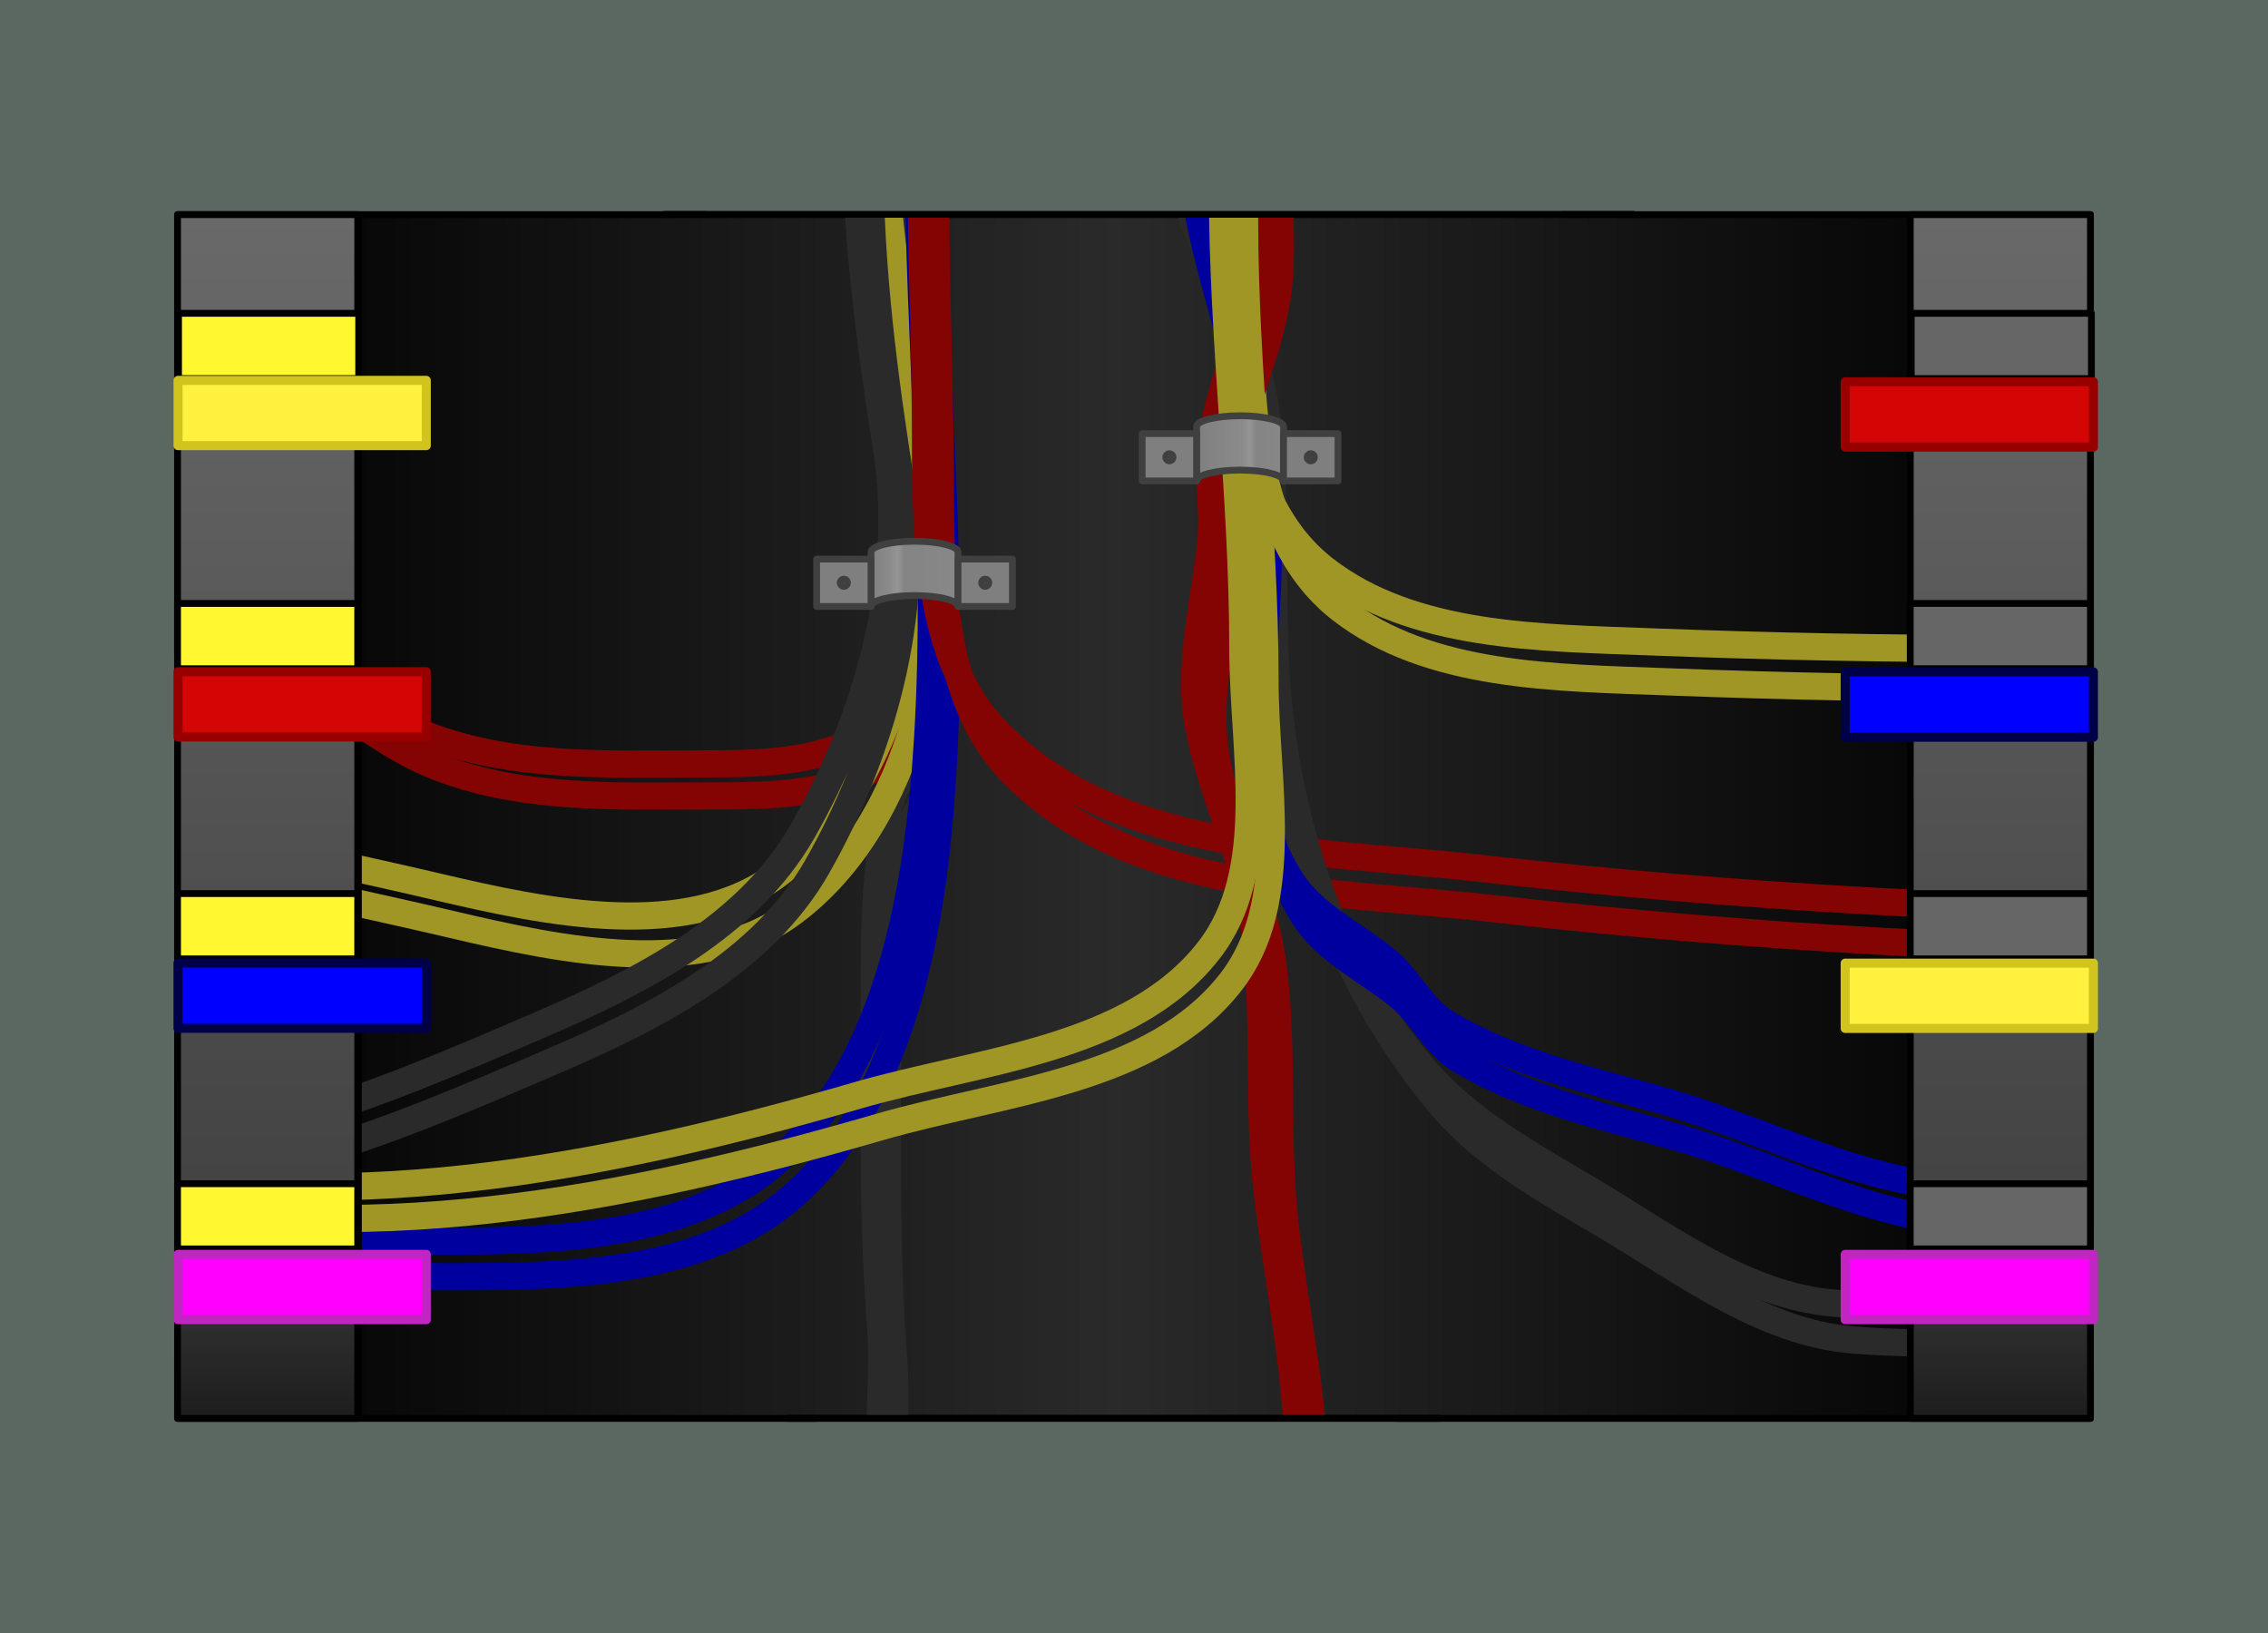 <svg version="1.1" viewBox="0.0 0.0 1000.0 720.0" fill="none" stroke="none" stroke-linecap="square" stroke-miterlimit="10" xmlns:xlink="http://www.w3.org/1999/xlink" xmlns="http://www.w3.org/2000/svg"><clipPath id="p.0"><path d="m0 0l1000.0 0l0 720.0l-1000.0 0l0 -720.0z" clip-rule="nonzero"/></clipPath><g clip-path="url(#p.0)"><path fill="#000000" fill-opacity="0.0" d="m0 0l1000.0 0l0 720.0l-1000.0 0z" fill-rule="evenodd"/><path fill="#5b6862" d="m0 0l1000.0 0l0 720.0l-1000.0 0z" fill-rule="evenodd"/><defs><linearGradient id="p.1" gradientUnits="userSpaceOnUse" gradientTransform="matrix(29.042 0.0 0.0 29.042 0.0 0.0)" spreadMethod="pad" x1="31.738" y1="3.258" x2="2.696" y2="3.258"><stop offset="0.0" stop-color="#000000"/><stop offset="0.51" stop-color="#434343"/><stop offset="1.0" stop-color="#000000"/></linearGradient></defs><path fill="url(#p.1)" d="m78.283 94.63l843.433 0l0 530.74l-843.433 0z" fill-rule="evenodd"/><path stroke="#000000" stroke-width="3.0" stroke-linejoin="round" stroke-linecap="butt" d="m78.283 94.63l843.433 0l0 530.74l-843.433 0z" fill-rule="evenodd"/><g filter="url(#shadowFilter-p.2)"><use xlink:href="#p.2" transform="matrix(1.0 0.0 0.0 1.0 5.13 14.095)"/></g><defs><filter id="shadowFilter-p.2" filterUnits="userSpaceOnUse"><feGaussianBlur in="SourceAlpha" stdDeviation="1.0" result="blur"/><feComponentTransfer in="blur" color-interpolation-filters="sRGB"><feFuncR type="linear" slope="0" intercept="0.0"/><feFuncG type="linear" slope="0" intercept="0.0"/><feFuncB type="linear" slope="0" intercept="0.0"/><feFuncA type="linear" slope="0.5" intercept="0"/></feComponentTransfer></filter></defs><g id="p.2"><path fill="#000000" fill-opacity="0.0" d="m378.567 71.273c0 53.56 12.168 106.403 23.315 158.361c5.448 25.394 9.35 57.44 -4.113 78.385c-18.496 28.774 -58.311 28.793 -89.144 28.793c-41.803 0 -85.514 2.264 -124.801 -14.398c-16.909 -7.171 -31.911 -19.4 -48.0 -28.793" fill-rule="evenodd"/><path stroke="#d30505" stroke-width="12.0" stroke-linejoin="round" stroke-linecap="butt" d="m378.567 71.273c0 53.56 12.168 106.403 23.315 158.361c5.448 25.394 9.35 57.44 -4.113 78.385c-18.496 28.774 -58.311 28.793 -89.144 28.793c-41.803 0 -85.514 2.264 -124.801 -14.398c-16.909 -7.171 -31.911 -19.4 -48.0 -28.793" fill-rule="evenodd"/></g><g filter="url(#shadowFilter-p.3)"><use xlink:href="#p.3" transform="matrix(1.0 0.0 0.0 1.0 5.86 17.019)"/></g><defs><filter id="shadowFilter-p.3" filterUnits="userSpaceOnUse"><feGaussianBlur in="SourceAlpha" stdDeviation="1.0" result="blur"/><feComponentTransfer in="blur" color-interpolation-filters="sRGB"><feFuncR type="linear" slope="0" intercept="0.0"/><feFuncG type="linear" slope="0" intercept="0.0"/><feFuncB type="linear" slope="0" intercept="0.0"/><feFuncA type="linear" slope="0.5" intercept="0"/></feComponentTransfer></filter></defs><g id="p.3"><path fill="#000000" fill-opacity="0.0" d="m400.512 63.087c0 31.116 4.113 62.141 4.113 93.257c0 27.889 -4.091 56.307 1.373 83.656c5.195 26.005 6.567 53.539 1.37 79.543c-2.812 14.069 -13.645 25.703 -16.457 39.772c-5.924 29.641 -5.486 60.288 -5.486 90.514c0 44.352 -0.662 88.807 2.743 133.029c1.193 15.497 0 31.085 0 46.627c0 5.961 1.295 23.16 -1.373 17.829" fill-rule="evenodd"/><path stroke="#434343" stroke-width="12.0" stroke-linejoin="round" stroke-linecap="butt" d="m400.512 63.087c0 31.116 4.113 62.141 4.113 93.257c0 27.889 -4.091 56.307 1.373 83.656c5.195 26.005 6.567 53.539 1.37 79.543c-2.812 14.069 -13.645 25.703 -16.457 39.772c-5.924 29.641 -5.486 60.288 -5.486 90.514c0 44.352 -0.662 88.807 2.743 133.029c1.193 15.497 0 31.085 0 46.627c0 5.961 1.295 23.16 -1.373 17.829" fill-rule="evenodd"/></g><g filter="url(#shadowFilter-p.4)"><use xlink:href="#p.4" transform="matrix(1.0 0.0 0.0 1.0 6.743 16.689)"/></g><defs><filter id="shadowFilter-p.4" filterUnits="userSpaceOnUse"><feGaussianBlur in="SourceAlpha" stdDeviation="1.0" result="blur"/><feComponentTransfer in="blur" color-interpolation-filters="sRGB"><feFuncR type="linear" slope="0" intercept="0.0"/><feFuncG type="linear" slope="0" intercept="0.0"/><feFuncB type="linear" slope="0" intercept="0.0"/><feFuncA type="linear" slope="0.5" intercept="0"/></feComponentTransfer></filter></defs><g id="p.4"><path fill="#000000" fill-opacity="0.0" d="m384.244 54.858c0 47.582 14.665 94.043 20.572 141.257c8.238 65.842 -8.636 149.436 -61.714 189.257c-40.251 30.198 -101.876 17.01 -150.858 5.486c-63.082 -14.842 -128.54 -25.896 -186.514 -54.856" fill-rule="evenodd"/><path stroke="#fff13d" stroke-width="12.0" stroke-linejoin="round" stroke-linecap="butt" d="m384.244 54.858c0 47.582 14.665 94.043 20.572 141.257c8.238 65.842 -8.636 149.436 -61.714 189.257c-40.251 30.198 -101.876 17.01 -150.858 5.486c-63.082 -14.842 -128.54 -25.896 -186.514 -54.856" fill-rule="evenodd"/></g><g filter="url(#shadowFilter-p.5)"><use xlink:href="#p.5" transform="matrix(1.0 0.0 0.0 1.0 6.368 15.762)"/></g><defs><filter id="shadowFilter-p.5" filterUnits="userSpaceOnUse"><feGaussianBlur in="SourceAlpha" stdDeviation="1.0" result="blur"/><feComponentTransfer in="blur" color-interpolation-filters="sRGB"><feFuncR type="linear" slope="0" intercept="0.0"/><feFuncG type="linear" slope="0" intercept="0.0"/><feFuncB type="linear" slope="0" intercept="0.0"/><feFuncA type="linear" slope="0.5" intercept="0"/></feComponentTransfer></filter></defs><g id="p.5"><path fill="#000000" fill-opacity="0.0" d="m377.197 54.858c0 47.853 6.229 95.631 13.714 142.832c9.032 56.958 -8.788 119.284 -37.029 168.8c-24.143 42.331 -71.767 66.431 -115.199 85.121c-37.342 16.069 -74.846 32.348 -113.829 43.284c-24.298 6.816 -50.281 1.441 -75.428 1.441" fill-rule="evenodd"/><path stroke="#434343" stroke-width="12.0" stroke-linejoin="round" stroke-linecap="butt" d="m377.197 54.858c0 47.853 6.229 95.631 13.714 142.832c9.032 56.958 -8.788 119.284 -37.029 168.8c-24.143 42.331 -71.767 66.431 -115.199 85.121c-37.342 16.069 -74.846 32.348 -113.829 43.284c-24.298 6.816 -50.281 1.441 -75.428 1.441" fill-rule="evenodd"/></g><g filter="url(#shadowFilter-p.6)"><use xlink:href="#p.6" transform="matrix(1.0 0.0 0.0 1.0 6.642 15.649)"/></g><defs><filter id="shadowFilter-p.6" filterUnits="userSpaceOnUse"><feGaussianBlur in="SourceAlpha" stdDeviation="1.0" result="blur"/><feComponentTransfer in="blur" color-interpolation-filters="sRGB"><feFuncR type="linear" slope="0" intercept="0.0"/><feFuncG type="linear" slope="0" intercept="0.0"/><feFuncB type="linear" slope="0" intercept="0.0"/><feFuncA type="linear" slope="0.5" intercept="0"/></feComponentTransfer></filter></defs><g id="p.6"><path fill="#000000" fill-opacity="0.0" d="m404.843 63.087c0 87.782 9.585 175.701 4.115 263.312c-4.081 65.372 -16.659 141.872 -65.829 185.144c-44.151 38.855 -113.987 35.656 -172.801 35.656c-68.585 0 -137.129 4.115 -205.714 4.115" fill-rule="evenodd"/><path stroke="#0000ff" stroke-width="12.0" stroke-linejoin="round" stroke-linecap="butt" d="m404.843 63.087c0 87.782 9.585 175.701 4.115 263.312c-4.081 65.372 -16.659 141.872 -65.829 185.144c-44.151 38.855 -113.987 35.656 -172.801 35.656c-68.585 0 -137.129 4.115 -205.714 4.115" fill-rule="evenodd"/></g><g filter="url(#shadowFilter-p.7)"><use xlink:href="#p.7" transform="matrix(1.0 0.0 0.0 1.0 6.498 17.854)"/></g><defs><filter id="shadowFilter-p.7" filterUnits="userSpaceOnUse"><feGaussianBlur in="SourceAlpha" stdDeviation="1.0" result="blur"/><feComponentTransfer in="blur" color-interpolation-filters="sRGB"><feFuncR type="linear" slope="0" intercept="0.0"/><feFuncG type="linear" slope="0" intercept="0.0"/><feFuncB type="linear" slope="0" intercept="0.0"/><feFuncA type="linear" slope="0.5" intercept="0"/></feComponentTransfer></filter></defs><g id="p.7"><path fill="#000000" fill-opacity="0.0" d="m406.079 71.273c0 41.26 2.0 82.501 2.0 123.76c0 43.3 1.302 95.277 30.0 125.894c52.26 55.756 140.499 53.626 214.0 61.88c114.193 12.824 229.176 19.204 344.0 19.204" fill-rule="evenodd"/><path stroke="#d30505" stroke-width="12.0" stroke-linejoin="round" stroke-linecap="butt" d="m406.079 71.273c0 41.26 2.0 82.501 2.0 123.76c0 43.3 1.302 95.277 30.0 125.894c52.26 55.756 140.499 53.626 214.0 61.88c114.193 12.824 229.176 19.204 344.0 19.204" fill-rule="evenodd"/></g><defs><linearGradient id="p.8" gradientUnits="userSpaceOnUse" gradientTransform="matrix(0.0 6.192 -6.192 0.0 0.0 0.0)" spreadMethod="pad" x1="38.536" y1="-68.214" x2="38.536" y2="-62.022"><stop offset="0.0" stop-color="#d9d9d9"/><stop offset="0.62" stop-color="#d5d5d5"/><stop offset="0.69" stop-color="#efefef"/><stop offset="0.79" stop-color="#dedede"/><stop offset="1.0" stop-color="#cccccc"/></linearGradient></defs><path fill="url(#p.8)" d="m422.399 243.418l0 23.955c0 -2.646 -8.584 -4.791 -19.172 -4.791c-10.588 0 -19.172 2.145 -19.172 4.791l0 -23.955l0 0c0 -2.646 8.584 -4.791 19.172 -4.791c10.588 0 19.172 2.145 19.172 4.791z" fill-rule="evenodd"/><path stroke="#666666" stroke-width="3.0" stroke-linejoin="round" stroke-linecap="butt" d="m422.399 243.418l0 23.955c0 -2.646 -8.584 -4.791 -19.172 -4.791c-10.588 0 -19.172 2.145 -19.172 4.791l0 -23.955l0 0c0 -2.646 8.584 -4.791 19.172 -4.791c10.588 0 19.172 2.145 19.172 4.791z" fill-rule="evenodd"/><path fill="#cccccc" d="m422.399 246.501l24.0 0l0 20.882l-24.0 0z" fill-rule="evenodd"/><path stroke="#666666" stroke-width="3.0" stroke-linejoin="round" stroke-linecap="butt" d="m422.399 246.501l24.0 0l0 20.882l-24.0 0z" fill-rule="evenodd"/><path fill="#cccccc" d="m360.055 246.501l24.0 0l0 20.882l-24.0 0z" fill-rule="evenodd"/><path stroke="#666666" stroke-width="3.0" stroke-linejoin="round" stroke-linecap="butt" d="m360.055 246.501l24.0 0l0 20.882l-24.0 0z" fill-rule="evenodd"/><path fill="#ffffff" d="m370.465 256.942l0 0c0 -0.878 0.712 -1.591 1.591 -1.591l0 0c0.422 0 0.826 0.168 1.125 0.466c0.298 0.298 0.466 0.703 0.466 1.125l0 0c0 0.878 -0.712 1.591 -1.591 1.591l0 0c-0.878 0 -1.591 -0.712 -1.591 -1.591z" fill-rule="evenodd"/><path stroke="#666666" stroke-width="3.0" stroke-linejoin="round" stroke-linecap="butt" d="m370.465 256.942l0 0c0 -0.878 0.712 -1.591 1.591 -1.591l0 0c0.422 0 0.826 0.168 1.125 0.466c0.298 0.298 0.466 0.703 0.466 1.125l0 0c0 0.878 -0.712 1.591 -1.591 1.591l0 0c-0.878 0 -1.591 -0.712 -1.591 -1.591z" fill-rule="evenodd"/><path fill="#ffffff" d="m432.808 256.942l0 0c0 -0.878 0.712 -1.591 1.591 -1.591l0 0c0.422 0 0.826 0.168 1.125 0.466c0.298 0.298 0.466 0.703 0.466 1.125l0 0c0 0.878 -0.712 1.591 -1.591 1.591l0 0c-0.878 0 -1.591 -0.712 -1.591 -1.591z" fill-rule="evenodd"/><path stroke="#666666" stroke-width="3.0" stroke-linejoin="round" stroke-linecap="butt" d="m432.808 256.942l0 0c0 -0.878 0.712 -1.591 1.591 -1.591l0 0c0.422 0 0.826 0.168 1.125 0.466c0.298 0.298 0.466 0.703 0.466 1.125l0 0c0 0.878 -0.712 1.591 -1.591 1.591l0 0c-0.878 0 -1.591 -0.712 -1.591 -1.591z" fill-rule="evenodd"/><g filter="url(#shadowFilter-p.9)"><use xlink:href="#p.9" transform="matrix(1.0 0.0 0.0 1.0 7.891 16.178)"/></g><defs><filter id="shadowFilter-p.9" filterUnits="userSpaceOnUse"><feGaussianBlur in="SourceAlpha" stdDeviation="1.0" result="blur"/><feComponentTransfer in="blur" color-interpolation-filters="sRGB"><feFuncR type="linear" slope="0" intercept="0.0"/><feFuncG type="linear" slope="0" intercept="0.0"/><feFuncB type="linear" slope="0" intercept="0.0"/><feFuncA type="linear" slope="0.5" intercept="0"/></feComponentTransfer></filter></defs><g id="p.9"><path fill="#000000" fill-opacity="0.0" d="m519.824 74.058c5.162 30.942 25.737 58.087 30.173 89.142c6.018 42.126 1.799 85.15 5.486 127.543c5.633 64.781 30.367 131.658 72.685 181.029c19.161 22.354 45.968 37.134 71.315 52.113c34.689 20.5 69.549 47.53 109.714 50.743c37.822 3.026 75.886 0 113.829 0" fill-rule="evenodd"/><path stroke="#434343" stroke-width="12.0" stroke-linejoin="round" stroke-linecap="butt" d="m519.824 74.058c5.162 30.942 25.737 58.087 30.173 89.142c6.018 42.126 1.799 85.15 5.486 127.543c5.633 64.781 30.367 131.658 72.685 181.029c19.161 22.354 45.968 37.134 71.315 52.113c34.689 20.5 69.549 47.53 109.714 50.743c37.822 3.026 75.886 0 113.829 0" fill-rule="evenodd"/></g><g filter="url(#shadowFilter-p.10)"><use xlink:href="#p.10" transform="matrix(1.0 0.0 0.0 1.0 5.814 15.975)"/></g><defs><filter id="shadowFilter-p.10" filterUnits="userSpaceOnUse"><feGaussianBlur in="SourceAlpha" stdDeviation="1.0" result="blur"/><feComponentTransfer in="blur" color-interpolation-filters="sRGB"><feFuncR type="linear" slope="0" intercept="0.0"/><feFuncG type="linear" slope="0" intercept="0.0"/><feFuncB type="linear" slope="0" intercept="0.0"/><feFuncA type="linear" slope="0.5" intercept="0"/></feComponentTransfer></filter></defs><g id="p.10"><path fill="#000000" fill-opacity="0.0" d="m526.682 83.656c5.17 36.227 19.515 70.744 24.685 106.971c9.338 65.434 -17.658 141.725 17.829 197.488c9.93 15.604 28.307 23.814 42.514 35.656c9.687 8.074 15.244 20.939 26.058 27.428c29.137 17.483 63.328 24.952 96.0 34.286c46.069 13.162 90.6 38.399 138.512 38.399" fill-rule="evenodd"/><path stroke="#0000ff" stroke-width="12.0" stroke-linejoin="round" stroke-linecap="butt" d="m526.682 83.656c5.17 36.227 19.515 70.744 24.685 106.971c9.338 65.434 -17.658 141.725 17.829 197.488c9.93 15.604 28.307 23.814 42.514 35.656c9.687 8.074 15.244 20.939 26.058 27.428c29.137 17.483 63.328 24.952 96.0 34.286c46.069 13.162 90.6 38.399 138.512 38.399" fill-rule="evenodd"/></g><g filter="url(#shadowFilter-p.11)"><use xlink:href="#p.11" transform="matrix(1.0 0.0 0.0 1.0 7.118 17.616)"/></g><defs><filter id="shadowFilter-p.11" filterUnits="userSpaceOnUse"><feGaussianBlur in="SourceAlpha" stdDeviation="1.0" result="blur"/><feComponentTransfer in="blur" color-interpolation-filters="sRGB"><feFuncR type="linear" slope="0" intercept="0.0"/><feFuncG type="linear" slope="0" intercept="0.0"/><feFuncB type="linear" slope="0" intercept="0.0"/><feFuncA type="linear" slope="0.5" intercept="0"/></feComponentTransfer></filter></defs><g id="p.11"><path fill="#000000" fill-opacity="0.0" d="m544.039 89.0c0 55.622 -3.905 127.852 40.0 162.0c38.813 30.188 94.865 30.11 144.0 32.0c52.304 2.012 104.657 3.0 157.0 3.0" fill-rule="evenodd"/><path stroke="#fff13d" stroke-width="12.0" stroke-linejoin="round" stroke-linecap="butt" d="m544.039 89.0c0 55.622 -3.905 127.852 40.0 162.0c38.813 30.188 94.865 30.11 144.0 32.0c52.304 2.012 104.657 3.0 157.0 3.0" fill-rule="evenodd"/></g><g filter="url(#shadowFilter-p.12)"><use xlink:href="#p.12" transform="matrix(1.0 0.0 0.0 1.0 7.981 15.01)"/></g><defs><filter id="shadowFilter-p.12" filterUnits="userSpaceOnUse"><feGaussianBlur in="SourceAlpha" stdDeviation="1.0" result="blur"/><feComponentTransfer in="blur" color-interpolation-filters="sRGB"><feFuncR type="linear" slope="0" intercept="0.0"/><feFuncG type="linear" slope="0" intercept="0.0"/><feFuncB type="linear" slope="0" intercept="0.0"/><feFuncA type="linear" slope="0.5" intercept="0"/></feComponentTransfer></filter></defs><g id="p.12"><path fill="#000000" fill-opacity="0.0" d="m555.85 59.772c0 16.786 1.591 33.654 0 50.357c-2.822 29.633 -18.425 56.775 -21.942 86.326c-1.643 13.801 1.32 27.885 0 41.724c-2.602 27.267 -10.608 55.137 -5.486 82.009c5.788 30.361 20.515 58.552 24.685 89.204c5.174 38.029 1.124 76.959 5.486 115.101c4.606 40.281 13.714 80.286 13.714 120.856" fill-rule="evenodd"/><path stroke="#d30505" stroke-width="12.0" stroke-linejoin="round" stroke-linecap="butt" d="m555.85 59.772c0 16.786 1.591 33.654 0 50.357c-2.822 29.633 -18.425 56.775 -21.942 86.326c-1.643 13.801 1.32 27.885 0 41.724c-2.602 27.267 -10.608 55.137 -5.486 82.009c5.788 30.361 20.515 58.552 24.685 89.204c5.174 38.029 1.124 76.959 5.486 115.101c4.606 40.281 13.714 80.286 13.714 120.856" fill-rule="evenodd"/></g><g filter="url(#shadowFilter-p.13)"><use xlink:href="#p.13" transform="matrix(1.0 0.0 0.0 1.0 9.751 13.926)"/></g><defs><filter id="shadowFilter-p.13" filterUnits="userSpaceOnUse"><feGaussianBlur in="SourceAlpha" stdDeviation="1.0" result="blur"/><feComponentTransfer in="blur" color-interpolation-filters="sRGB"><feFuncR type="linear" slope="0" intercept="0.0"/><feFuncG type="linear" slope="0" intercept="0.0"/><feFuncB type="linear" slope="0" intercept="0.0"/><feFuncA type="linear" slope="0.5" intercept="0"/></feComponentTransfer></filter></defs><g id="p.13"><path fill="#000000" fill-opacity="0.0" d="m539.0 83.0c0 67.733 9.0 135.267 9.0 203.0c0 44.614 12.391 97.784 -15.0 133.0c-34.318 44.123 -101.319 48.415 -155.0 64.0c-110.484 32.076 -232.389 55.903 -344.0 28.0" fill-rule="evenodd"/><path stroke="#fff13d" stroke-width="12.0" stroke-linejoin="round" stroke-linecap="butt" d="m539.0 83.0c0 67.733 9.0 135.267 9.0 203.0c0 44.614 12.391 97.784 -15.0 133.0c-34.318 44.123 -101.319 48.415 -155.0 64.0c-110.484 32.076 -232.389 55.903 -344.0 28.0" fill-rule="evenodd"/></g><defs><linearGradient id="p.14" gradientUnits="userSpaceOnUse" gradientTransform="matrix(0.0 6.192 -6.192 0.0 0.0 0.0)" spreadMethod="pad" x1="29.604" y1="-91.395" x2="29.603" y2="-85.203"><stop offset="0.0" stop-color="#d9d9d9"/><stop offset="0.31" stop-color="#d5d5d5"/><stop offset="0.39" stop-color="#efefef"/><stop offset="0.47" stop-color="#dedede"/><stop offset="1.0" stop-color="#cccccc"/></linearGradient></defs><path fill="url(#p.14)" d="m565.942 188.103l0 23.954c0 -2.646 -8.584 -4.791 -19.172 -4.791c-10.588 0 -19.172 2.145 -19.172 4.791l0 -23.954l0 0c0 -2.646 8.584 -4.791 19.172 -4.791c10.588 0 19.172 2.145 19.172 4.791z" fill-rule="evenodd"/><path stroke="#666666" stroke-width="3.0" stroke-linejoin="round" stroke-linecap="butt" d="m565.942 188.103l0 23.954c0 -2.646 -8.584 -4.791 -19.172 -4.791c-10.588 0 -19.172 2.145 -19.172 4.791l0 -23.954l0 0c0 -2.646 8.584 -4.791 19.172 -4.791c10.588 0 19.172 2.145 19.172 4.791z" fill-rule="evenodd"/><path fill="#cccccc" d="m503.598 191.176l24 0l0 20.882l-24 0z" fill-rule="evenodd"/><path stroke="#666666" stroke-width="3.0" stroke-linejoin="round" stroke-linecap="butt" d="m503.598 191.176l24 0l0 20.882l-24 0z" fill-rule="evenodd"/><path fill="#cccccc" d="m565.942 191.176l24.0 0l0 20.882l-24.0 0z" fill-rule="evenodd"/><path stroke="#666666" stroke-width="3.0" stroke-linejoin="round" stroke-linecap="butt" d="m565.942 191.176l24.0 0l0 20.882l-24.0 0z" fill-rule="evenodd"/><path fill="#ffffff" d="m514.008 201.617l0 0c0 -0.878 0.712 -1.591 1.591 -1.591l0 0c0.422 0 0.826 0.168 1.125 0.466c0.298 0.298 0.466 0.703 0.466 1.125l0 0c0 0.878 -0.712 1.591 -1.591 1.591l0 0c-0.878 0 -1.591 -0.712 -1.591 -1.591z" fill-rule="evenodd"/><path stroke="#666666" stroke-width="3.0" stroke-linejoin="round" stroke-linecap="butt" d="m514.008 201.617l0 0c0 -0.878 0.712 -1.591 1.591 -1.591l0 0c0.422 0 0.826 0.168 1.125 0.466c0.298 0.298 0.466 0.703 0.466 1.125l0 0c0 0.878 -0.712 1.591 -1.591 1.591l0 0c-0.878 0 -1.591 -0.712 -1.591 -1.591z" fill-rule="evenodd"/><path fill="#ffffff" d="m576.352 201.617l0 0c0 -0.878 0.712 -1.591 1.591 -1.591l0 0c0.422 0 0.826 0.168 1.125 0.466c0.298 0.298 0.466 0.703 0.466 1.125l0 0c0 0.878 -0.712 1.591 -1.591 1.591l0 0c-0.878 0 -1.591 -0.712 -1.591 -1.591z" fill-rule="evenodd"/><path stroke="#666666" stroke-width="3.0" stroke-linejoin="round" stroke-linecap="butt" d="m576.352 201.617l0 0c0 -0.878 0.712 -1.591 1.591 -1.591l0 0c0.422 0 0.826 0.168 1.125 0.466c0.298 0.298 0.466 0.703 0.466 1.125l0 0c0 0.878 -0.712 1.591 -1.591 1.591l0 0c-0.878 0 -1.591 -0.712 -1.591 -1.591z" fill-rule="evenodd"/><path fill="#5b6862" d="m311.496 23.885l377.008 0l0 70.488l-377.008 0z" fill-rule="evenodd"/><path fill="#000000" fill-opacity="0.0" d="m294.0 94.501l425.008 0" fill-rule="evenodd"/><path stroke="#000000" stroke-width="3.0" stroke-linejoin="round" stroke-linecap="butt" d="m294.0 94.501l425.008 0" fill-rule="evenodd"/><path fill="#5b6862" d="m923.026 334.499l109.449 0l0 268l-109.449 0z" fill-rule="evenodd"/><path fill="#000000" fill-opacity="0.0" d="m921.717 269.499l0 268" fill-rule="evenodd"/><path stroke="#000000" stroke-width="3.0" stroke-linejoin="round" stroke-linecap="butt" d="m921.717 269.499l0 268" fill-rule="evenodd"/><path fill="#5b6862" d="m-32.475 287.499l109.449 0l0 310.488l-109.449 0z" fill-rule="evenodd"/><defs><linearGradient id="p.15" gradientUnits="userSpaceOnUse" gradientTransform="matrix(23.038 0.0 0.0 23.038 0.0 0.0)" spreadMethod="pad" x1="3.398" y1="4.108" x2="3.398" y2="27.145"><stop offset="0.0" stop-color="#696969"/><stop offset="0.82" stop-color="#434343"/><stop offset="1.0" stop-color="#1d1d1d"/></linearGradient></defs><path fill="url(#p.15)" d="m78.283 94.63l79.433 0l0 530.74l-79.433 0z" fill-rule="evenodd"/><path stroke="#000000" stroke-width="3.0" stroke-linejoin="round" stroke-linecap="butt" d="m78.283 94.63l79.433 0l0 530.74l-79.433 0z" fill-rule="evenodd"/><defs><linearGradient id="p.16" gradientUnits="userSpaceOnUse" gradientTransform="matrix(23.038 0.0 0.0 23.038 0.0 0.0)" spreadMethod="pad" x1="36.561" y1="4.108" x2="36.561" y2="27.145"><stop offset="0.0" stop-color="#696969"/><stop offset="0.82" stop-color="#434343"/><stop offset="1.0" stop-color="#1d1d1d"/></linearGradient></defs><path fill="url(#p.16)" d="m842.283 94.63l79.433 0l0 530.74l-79.433 0z" fill-rule="evenodd"/><path stroke="#000000" stroke-width="3.0" stroke-linejoin="round" stroke-linecap="butt" d="m842.283 94.63l79.433 0l0 530.74l-79.433 0z" fill-rule="evenodd"/><path fill="#5b6862" d="m360.055 625.627l255.717 0l0 61.071l-255.717 0z" fill-rule="evenodd"/><path fill="#000000" fill-opacity="0.0" d="m348.501 625.37l285.008 0" fill-rule="evenodd"/><path stroke="#000000" stroke-width="3.0" stroke-linejoin="round" stroke-linecap="butt" d="m348.501 625.37l285.008 0" fill-rule="evenodd"/><path fill="#000000" fill-opacity="0.375" d="m159.026 94.643l683.244 0l0 530.74l-683.244 0z" fill-rule="evenodd"/><path stroke="#000000" stroke-width="1.0" stroke-linejoin="round" stroke-linecap="butt" d="m159.026 94.643l683.244 0l0 530.74l-683.244 0z" fill-rule="evenodd"/><path fill="#fff831" d="m78.72 138.147l79.433 0l0 28.756l-79.433 0z" fill-rule="evenodd"/><path stroke="#000000" stroke-width="3.0" stroke-linejoin="round" stroke-linecap="butt" d="m78.72 138.147l79.433 0l0 28.756l-79.433 0z" fill-rule="evenodd"/><path fill="#fff831" d="m78.283 266.066l79.433 0l0 28.756l-79.433 0z" fill-rule="evenodd"/><path stroke="#000000" stroke-width="3.0" stroke-linejoin="round" stroke-linecap="butt" d="m78.283 266.066l79.433 0l0 28.756l-79.433 0z" fill-rule="evenodd"/><path fill="#fff831" d="m78.283 393.984l79.433 0l0 28.756l-79.433 0z" fill-rule="evenodd"/><path stroke="#000000" stroke-width="3.0" stroke-linejoin="round" stroke-linecap="butt" d="m78.283 393.984l79.433 0l0 28.756l-79.433 0z" fill-rule="evenodd"/><path fill="#fff831" d="m78.283 521.903l79.433 0l0 28.756l-79.433 0z" fill-rule="evenodd"/><path stroke="#000000" stroke-width="3.0" stroke-linejoin="round" stroke-linecap="butt" d="m78.283 521.903l79.433 0l0 28.756l-79.433 0z" fill-rule="evenodd"/><path fill="#fff13d" d="m78.501 167.694l109.449 0l0 28.787l-109.449 0z" fill-rule="evenodd"/><path stroke="#d1c41f" stroke-width="4.0" stroke-linejoin="round" stroke-linecap="butt" d="m78.501 167.694l109.449 0l0 28.787l-109.449 0z" fill-rule="evenodd"/><path fill="#d30505" d="m78.501 296.151l109.449 0l0 28.787l-109.449 0z" fill-rule="evenodd"/><path stroke="#980000" stroke-width="4.0" stroke-linejoin="round" stroke-linecap="butt" d="m78.501 296.151l109.449 0l0 28.787l-109.449 0z" fill-rule="evenodd"/><path fill="#0000ff" d="m78.501 424.608l109.449 0l0 28.787l-109.449 0z" fill-rule="evenodd"/><path stroke="#000049" stroke-width="4.0" stroke-linejoin="round" stroke-linecap="butt" d="m78.501 424.608l109.449 0l0 28.787l-109.449 0z" fill-rule="evenodd"/><path fill="#ff00ff" d="m78.501 553.064l109.449 0l0 28.787l-109.449 0z" fill-rule="evenodd"/><path stroke="#c226c2" stroke-width="4.0" stroke-linejoin="round" stroke-linecap="butt" d="m78.501 553.064l109.449 0l0 28.787l-109.449 0z" fill-rule="evenodd"/><path fill="#666666" d="m842.707 138.147l79.433 0l0 28.756l-79.433 0z" fill-rule="evenodd"/><path stroke="#000000" stroke-width="3.0" stroke-linejoin="round" stroke-linecap="butt" d="m842.707 138.147l79.433 0l0 28.756l-79.433 0z" fill-rule="evenodd"/><path fill="#666666" d="m842.27 266.066l79.433 0l0 28.756l-79.433 0z" fill-rule="evenodd"/><path stroke="#000000" stroke-width="3.0" stroke-linejoin="round" stroke-linecap="butt" d="m842.27 266.066l79.433 0l0 28.756l-79.433 0z" fill-rule="evenodd"/><path fill="#666666" d="m842.27 393.984l79.433 0l0 28.756l-79.433 0z" fill-rule="evenodd"/><path stroke="#000000" stroke-width="3.0" stroke-linejoin="round" stroke-linecap="butt" d="m842.27 393.984l79.433 0l0 28.756l-79.433 0z" fill-rule="evenodd"/><path fill="#666666" d="m842.27 521.903l79.433 0l0 28.756l-79.433 0z" fill-rule="evenodd"/><path stroke="#000000" stroke-width="3.0" stroke-linejoin="round" stroke-linecap="butt" d="m842.27 521.903l79.433 0l0 28.756l-79.433 0z" fill-rule="evenodd"/><path fill="#fff13d" d="m813.577 424.657l109.449 0l0 28.787l-109.449 0z" fill-rule="evenodd"/><path stroke="#d1c41f" stroke-width="4.0" stroke-linejoin="round" stroke-linecap="butt" d="m813.577 424.657l109.449 0l0 28.787l-109.449 0z" fill-rule="evenodd"/><path fill="#d30505" d="m813.577 168.343l109.449 0l0 28.787l-109.449 0z" fill-rule="evenodd"/><path stroke="#980000" stroke-width="4.0" stroke-linejoin="round" stroke-linecap="butt" d="m813.577 168.343l109.449 0l0 28.787l-109.449 0z" fill-rule="evenodd"/><path fill="#0000ff" d="m813.577 296.248l109.449 0l0 28.787l-109.449 0z" fill-rule="evenodd"/><path stroke="#000049" stroke-width="4.0" stroke-linejoin="round" stroke-linecap="butt" d="m813.577 296.248l109.449 0l0 28.787l-109.449 0z" fill-rule="evenodd"/><path fill="#ff00ff" d="m813.577 553.064l109.449 0l0 28.787l-109.449 0z" fill-rule="evenodd"/><path stroke="#c226c2" stroke-width="4.0" stroke-linejoin="round" stroke-linecap="butt" d="m813.577 553.064l109.449 0l0 28.787l-109.449 0z" fill-rule="evenodd"/></g></svg>